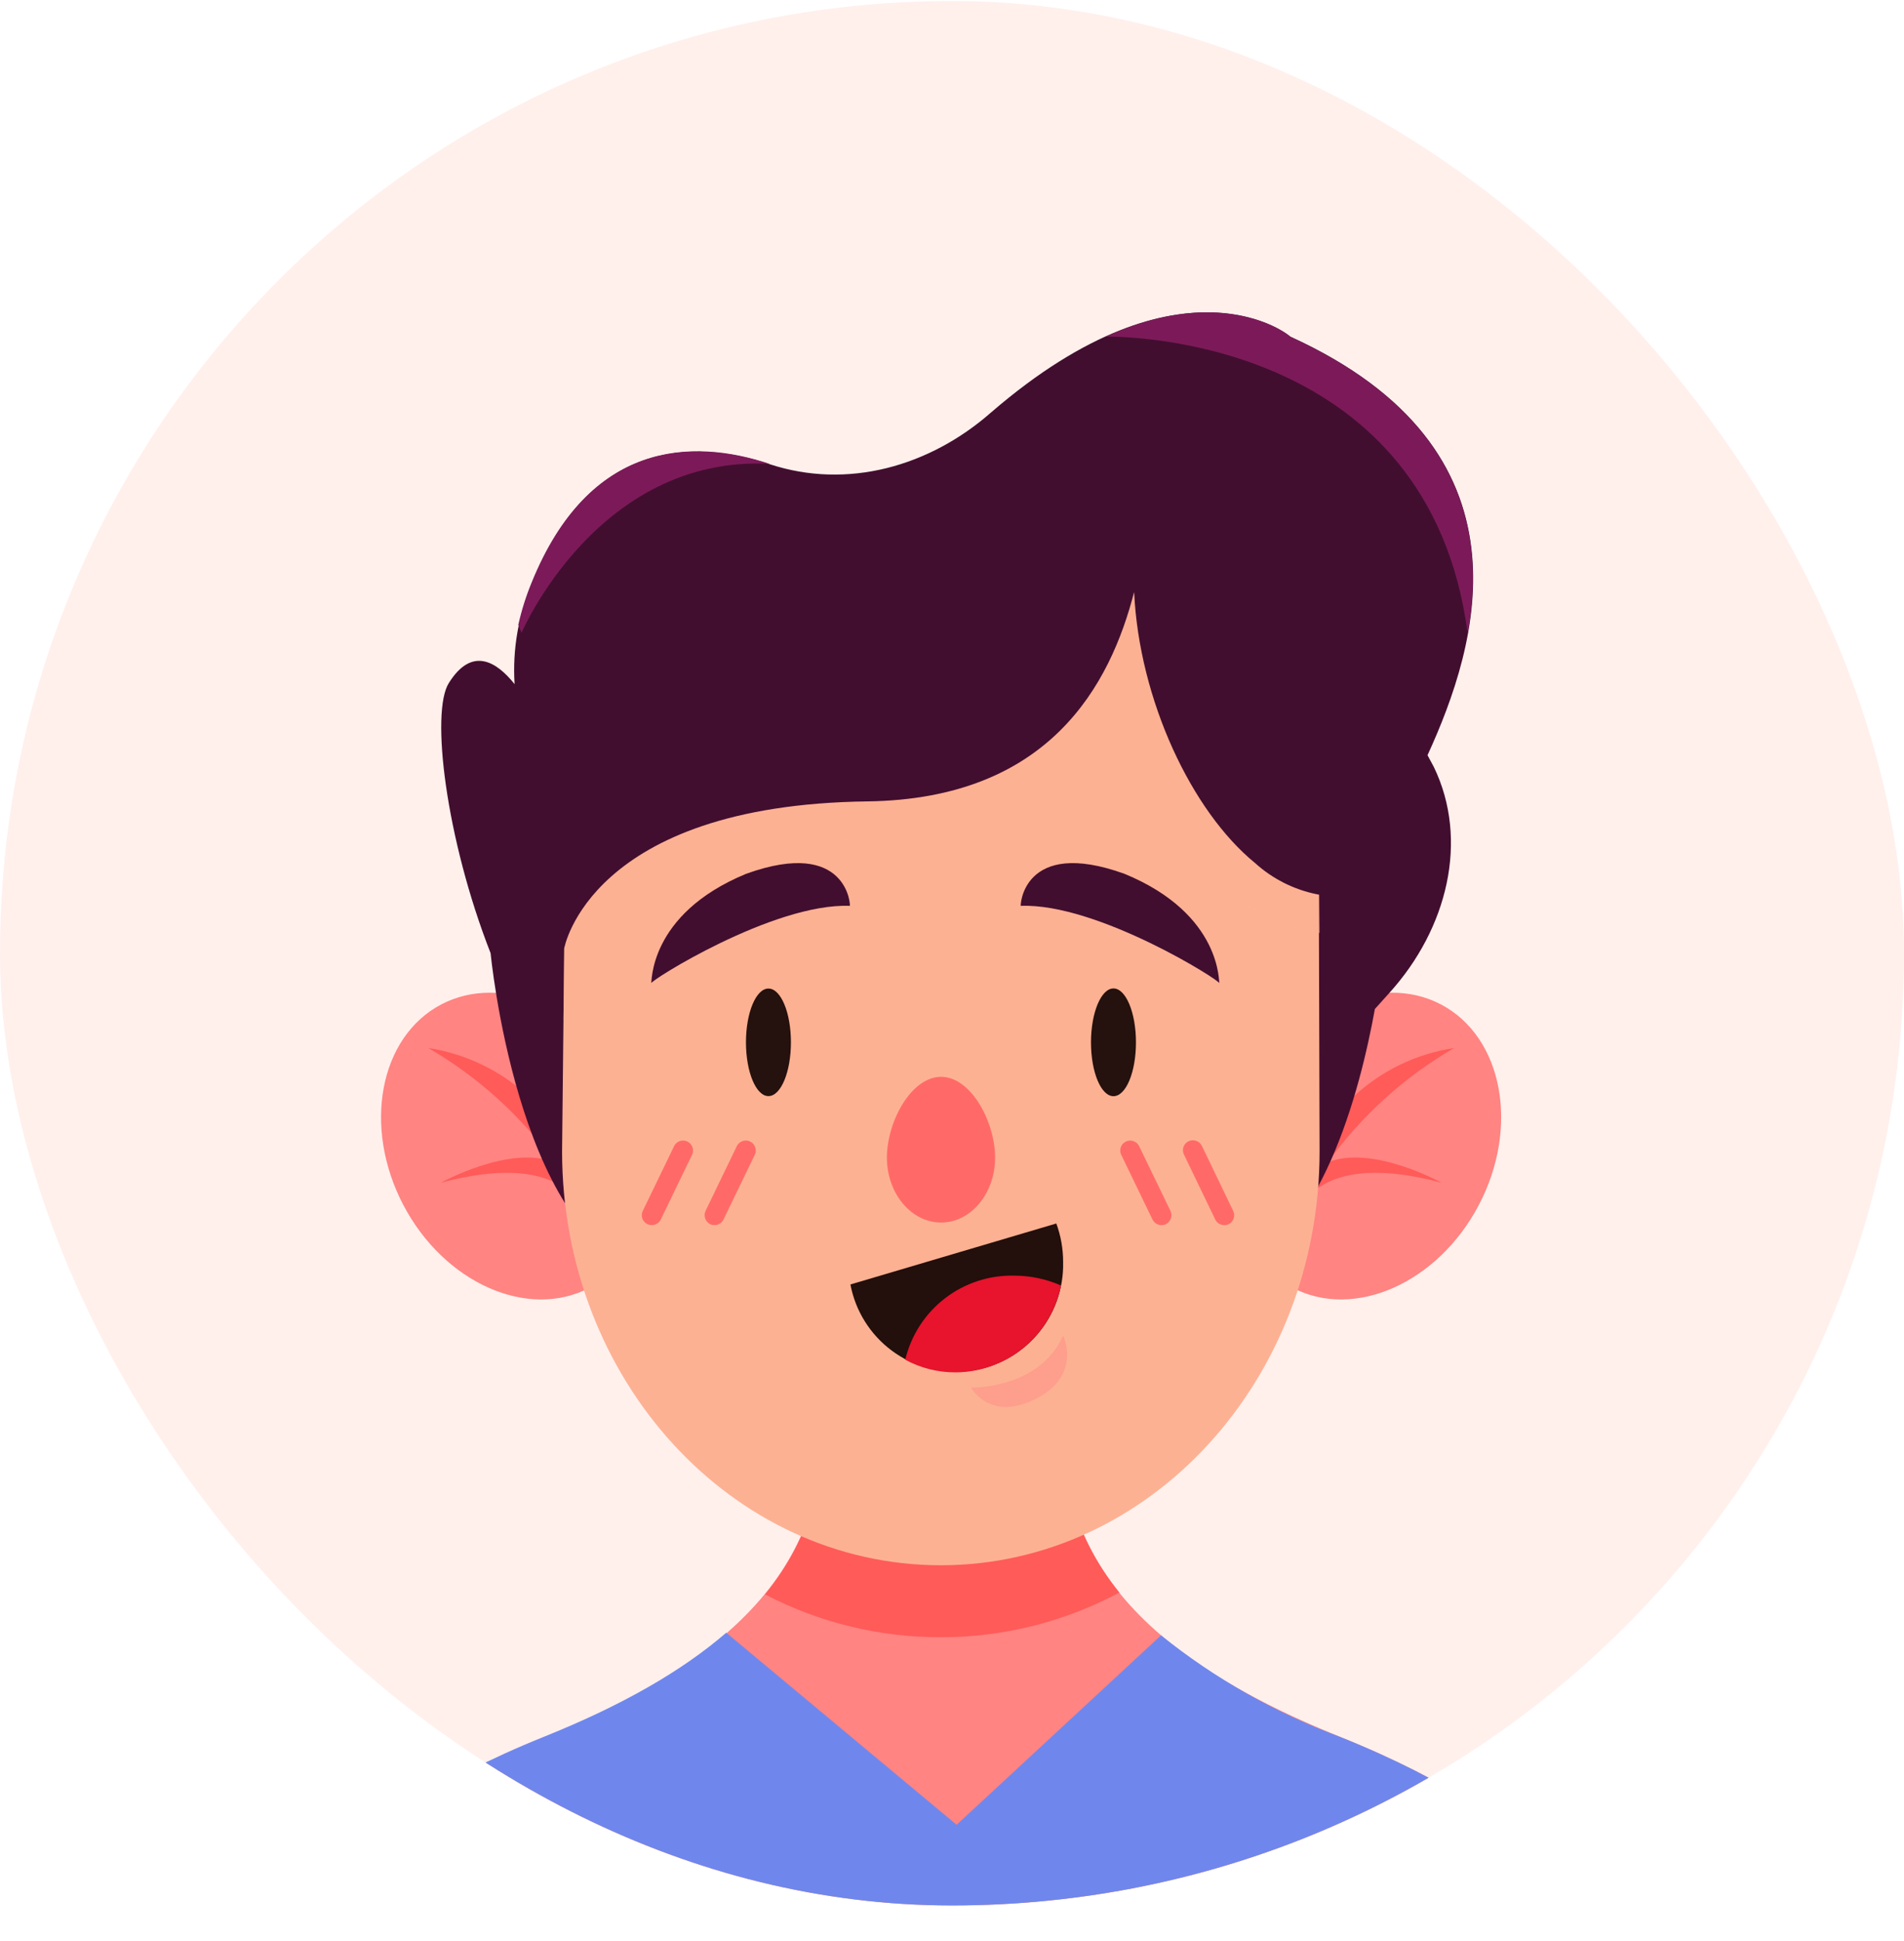 <svg width="52" height="53" viewBox="0 0 52 53" fill="none" xmlns="http://www.w3.org/2000/svg">
<g clip-path="url(#clip0_304_4490)">
<rect y="0.028" width="52" height="52" rx="26" fill="#FFDBD1" fill-opacity="0.4"/>
<path d="M36.608 47.428C30.549 44.99 28.553 41.963 29.07 37.601H22.416C22.933 41.963 20.936 44.99 14.878 47.428C8.82 49.866 8.006 52.528 8.006 52.528H43.504C43.504 52.528 42.673 49.866 36.608 47.428Z" fill="#FF8482"/>
<path d="M25.702 44.704C27.401 44.705 29.073 44.286 30.571 43.483C29.229 41.822 28.805 39.898 29.078 37.622H22.416C22.689 39.928 22.258 41.863 20.895 43.535C22.379 44.309 24.029 44.71 25.702 44.704Z" fill="#FF5B59"/>
<path d="M36.608 47.429C34.837 46.772 33.182 45.835 31.709 44.653L26.126 49.825L19.834 44.581C18.637 45.615 17.01 46.556 14.872 47.415C8.814 49.853 8 52.514 8 52.514H43.504C43.504 52.514 42.673 49.866 36.608 47.429Z" fill="#6F87ED"/>
<path d="M17.137 29.693C18.251 31.827 17.786 34.275 16.103 35.161C14.42 36.047 12.131 35.033 11.014 32.899C9.897 30.765 10.366 28.313 12.048 27.427C13.731 26.541 16.02 27.548 17.137 29.693Z" fill="#FF8482"/>
<path d="M16.154 33.762C16.154 33.675 16.134 33.599 16.123 33.517C16.135 33.567 16.143 33.617 16.148 33.669C16.149 33.304 16.087 32.943 15.965 32.6C15.737 31.584 15.209 30.66 14.448 29.949C13.687 29.239 12.729 28.775 11.7 28.617C13.055 29.404 14.23 30.467 15.148 31.738C13.934 31.245 12.044 32.293 12.044 32.293C14.272 31.7 15.286 32.189 15.751 32.758C15.924 33.076 16.059 33.413 16.154 33.762Z" fill="#FF5B59"/>
<path d="M34.267 29.693C33.15 31.827 33.618 34.275 35.301 35.161C36.984 36.047 39.273 35.033 40.39 32.899C41.508 30.765 41.039 28.313 39.356 27.427C37.673 26.541 35.384 27.548 34.267 29.693Z" fill="#FF8482"/>
<path d="M35.246 33.762C35.246 33.675 35.27 33.599 35.277 33.517C35.277 33.579 35.256 33.627 35.252 33.669C35.252 33.304 35.315 32.942 35.439 32.6C35.667 31.583 36.197 30.658 36.959 29.948C37.721 29.237 38.68 28.773 39.711 28.617C38.355 29.404 37.181 30.467 36.263 31.738C37.48 31.245 39.366 32.293 39.366 32.293C37.135 31.7 36.121 32.189 35.656 32.758C35.483 33.077 35.345 33.413 35.246 33.762Z" fill="#FF5B59"/>
<path d="M38.987 20.621C40.366 17.611 42.042 12.29 35.239 9.191C35.287 9.215 32.329 6.722 27.07 11.259C25.395 12.732 23.146 13.376 21.016 12.673C18.885 11.97 16.092 12.042 14.54 15.9C14.16 16.775 13.993 17.728 14.054 18.68C13.561 18.062 12.889 17.645 12.261 18.645C11.754 19.428 12.172 22.893 13.399 26.027C13.399 26.027 14.113 33.558 17.537 34.73L20.916 30.096C23.719 30.03 27.208 29.937 30.081 29.875L33.622 34.73C36.073 33.892 37.139 29.817 37.549 27.551L37.949 27.106C39.528 25.362 40.128 22.941 39.159 20.941C39.1 20.828 39.045 20.728 38.987 20.621Z" fill="#420E2F"/>
<path d="M21.016 12.665C18.892 11.958 16.092 12.041 14.523 15.896C14.367 16.274 14.244 16.665 14.154 17.065L14.244 17.278C14.244 17.278 16.32 12.424 21.016 12.665Z" fill="#7C1A59"/>
<path d="M35.228 9.19C35.266 9.19 33.48 7.7 30.205 9.19C30.846 9.19 39.028 9.273 40.083 17.293C40.587 14.521 39.928 11.328 35.228 9.19Z" fill="#7C1A59"/>
<path d="M22.581 17.534C20.696 17.534 18.886 18.277 17.546 19.603C16.206 20.929 15.443 22.731 15.423 24.616L15.351 31.439C15.351 37.677 19.985 42.739 25.695 42.739C31.404 42.739 36.039 37.677 36.039 31.439L36.018 24.199C36.018 20.516 33.642 15.434 29.956 15.434L22.581 17.534Z" fill="#FDB193"/>
<path opacity="0.39" d="M26.518 37.887C26.518 37.887 28.373 37.942 29.035 36.466C29.035 36.466 29.563 37.542 28.297 38.19C27.032 38.838 26.518 37.887 26.518 37.887Z" fill="#FF8282"/>
<g style="mix-blend-mode:multiply" opacity="0.55">
<path d="M36.028 24.199C36.028 20.516 33.653 15.434 29.967 15.434L22.581 17.534C20.696 17.534 18.887 18.277 17.546 19.603C16.206 20.929 15.443 22.731 15.423 24.616L15.389 27.847L16.423 26.071C16.423 26.04 17.14 22.999 23.695 22.916C25.984 22.885 28.77 22.226 30.591 19.589C31.243 21.547 32.332 23.309 33.629 24.368C34.317 24.95 35.152 25.333 36.042 25.474L36.028 24.199Z" fill="#FDB193"/>
</g>
<path d="M28.849 33.407C28.973 33.745 29.036 34.102 29.035 34.462C29.052 35.197 28.791 35.912 28.305 36.464C27.819 37.017 27.143 37.366 26.412 37.443C25.68 37.52 24.946 37.318 24.356 36.879C23.766 36.44 23.362 35.795 23.226 35.072L28.849 33.407Z" fill="#230F0B"/>
<path d="M26.102 37.472C25.62 37.475 25.146 37.356 24.723 37.127C24.881 36.462 25.263 35.871 25.804 35.453C26.346 35.035 27.014 34.815 27.698 34.831C28.139 34.831 28.574 34.923 28.977 35.1C28.844 35.765 28.485 36.364 27.961 36.797C27.437 37.229 26.781 37.467 26.102 37.472Z" fill="#E8132C"/>
<path d="M27.177 31.609C27.177 32.588 26.515 33.381 25.701 33.381C24.887 33.381 24.222 32.588 24.222 31.609C24.222 30.63 24.884 29.402 25.701 29.402C26.518 29.402 27.177 30.63 27.177 31.609Z" fill="#FF6A68"/>
<path d="M31.024 28.462C31.024 29.272 30.752 29.931 30.41 29.931C30.069 29.931 29.796 29.272 29.796 28.462C29.796 27.651 30.072 26.989 30.41 26.989C30.748 26.989 31.024 27.648 31.024 28.462Z" fill="#25110D"/>
<path d="M33.303 26.851C33.383 26.806 29.98 24.655 27.88 24.734C27.856 24.768 27.921 22.855 30.707 23.858C33.41 24.968 33.279 26.882 33.303 26.851Z" fill="#420E2F"/>
<path d="M20.987 29.929C21.326 29.929 21.601 29.272 21.601 28.46C21.601 27.649 21.326 26.992 20.987 26.992C20.648 26.992 20.373 27.649 20.373 28.46C20.373 29.272 20.648 29.929 20.987 29.929Z" fill="#25110D"/>
<path d="M17.784 26.851C17.705 26.806 21.108 24.655 23.208 24.734C23.235 24.769 23.166 22.855 20.38 23.858C17.681 24.969 17.808 26.882 17.784 26.851Z" fill="#420E2F"/>
<path d="M19.515 33.451C19.474 33.451 19.434 33.443 19.397 33.427C19.332 33.395 19.282 33.338 19.259 33.27C19.235 33.202 19.239 33.127 19.27 33.061L20.128 31.285C20.162 31.223 20.217 31.177 20.284 31.155C20.351 31.133 20.424 31.138 20.487 31.169C20.551 31.2 20.6 31.254 20.624 31.32C20.648 31.386 20.646 31.459 20.618 31.523L19.759 33.299C19.737 33.345 19.702 33.383 19.659 33.41C19.616 33.437 19.566 33.451 19.515 33.451Z" fill="#FF6A68"/>
<path d="M17.801 33.451C17.755 33.452 17.709 33.44 17.669 33.418C17.628 33.396 17.594 33.364 17.569 33.325C17.544 33.286 17.53 33.241 17.528 33.195C17.526 33.148 17.536 33.102 17.556 33.061L18.415 31.285C18.448 31.223 18.504 31.177 18.571 31.155C18.638 31.133 18.711 31.138 18.774 31.169C18.837 31.2 18.886 31.254 18.911 31.32C18.935 31.386 18.933 31.459 18.905 31.523L18.046 33.299C18.023 33.345 17.989 33.383 17.945 33.41C17.902 33.437 17.852 33.451 17.801 33.451Z" fill="#FF6A68"/>
<path d="M31.721 33.452C31.67 33.452 31.62 33.438 31.577 33.411C31.534 33.384 31.499 33.346 31.476 33.3L30.618 31.524C30.589 31.46 30.587 31.387 30.611 31.321C30.636 31.255 30.685 31.201 30.748 31.17C30.811 31.14 30.884 31.134 30.951 31.156C31.018 31.178 31.074 31.224 31.107 31.287L31.966 33.062C31.997 33.128 32.001 33.203 31.977 33.271C31.953 33.34 31.903 33.396 31.838 33.428C31.801 33.444 31.761 33.452 31.721 33.452Z" fill="#FF6A68"/>
<path d="M33.435 33.452C33.384 33.452 33.334 33.438 33.291 33.411C33.247 33.384 33.212 33.346 33.19 33.3L32.335 31.525C32.319 31.493 32.31 31.458 32.307 31.422C32.305 31.387 32.31 31.351 32.321 31.318C32.333 31.284 32.351 31.253 32.374 31.226C32.398 31.2 32.427 31.178 32.459 31.163C32.491 31.147 32.526 31.137 32.562 31.135C32.598 31.133 32.633 31.137 32.667 31.149C32.701 31.16 32.733 31.178 32.76 31.202C32.787 31.226 32.809 31.255 32.824 31.287L33.679 33.062C33.711 33.127 33.715 33.202 33.692 33.27C33.669 33.339 33.62 33.395 33.555 33.428C33.517 33.444 33.476 33.453 33.435 33.452Z" fill="#FF6A68"/>
<path d="M36.49 21.255L31.632 12.948L19.892 16.503L13.592 24.134C14.296 24.61 14.911 25.207 15.409 25.895C15.409 25.895 16.099 21.979 23.685 21.882C28.67 21.817 30.322 18.693 30.974 16.165C31.112 19.113 32.546 22.154 34.277 23.565C34.747 23.991 35.323 24.284 35.944 24.413C36.566 24.541 37.21 24.501 37.811 24.296L36.49 21.255Z" fill="#420E2F"/>
</g>
<defs>
<clipPath id="clip0_304_4490">
<rect y="0.028" width="52" height="52" rx="26" fill="white"/>
</clipPath>
</defs>
</svg>
